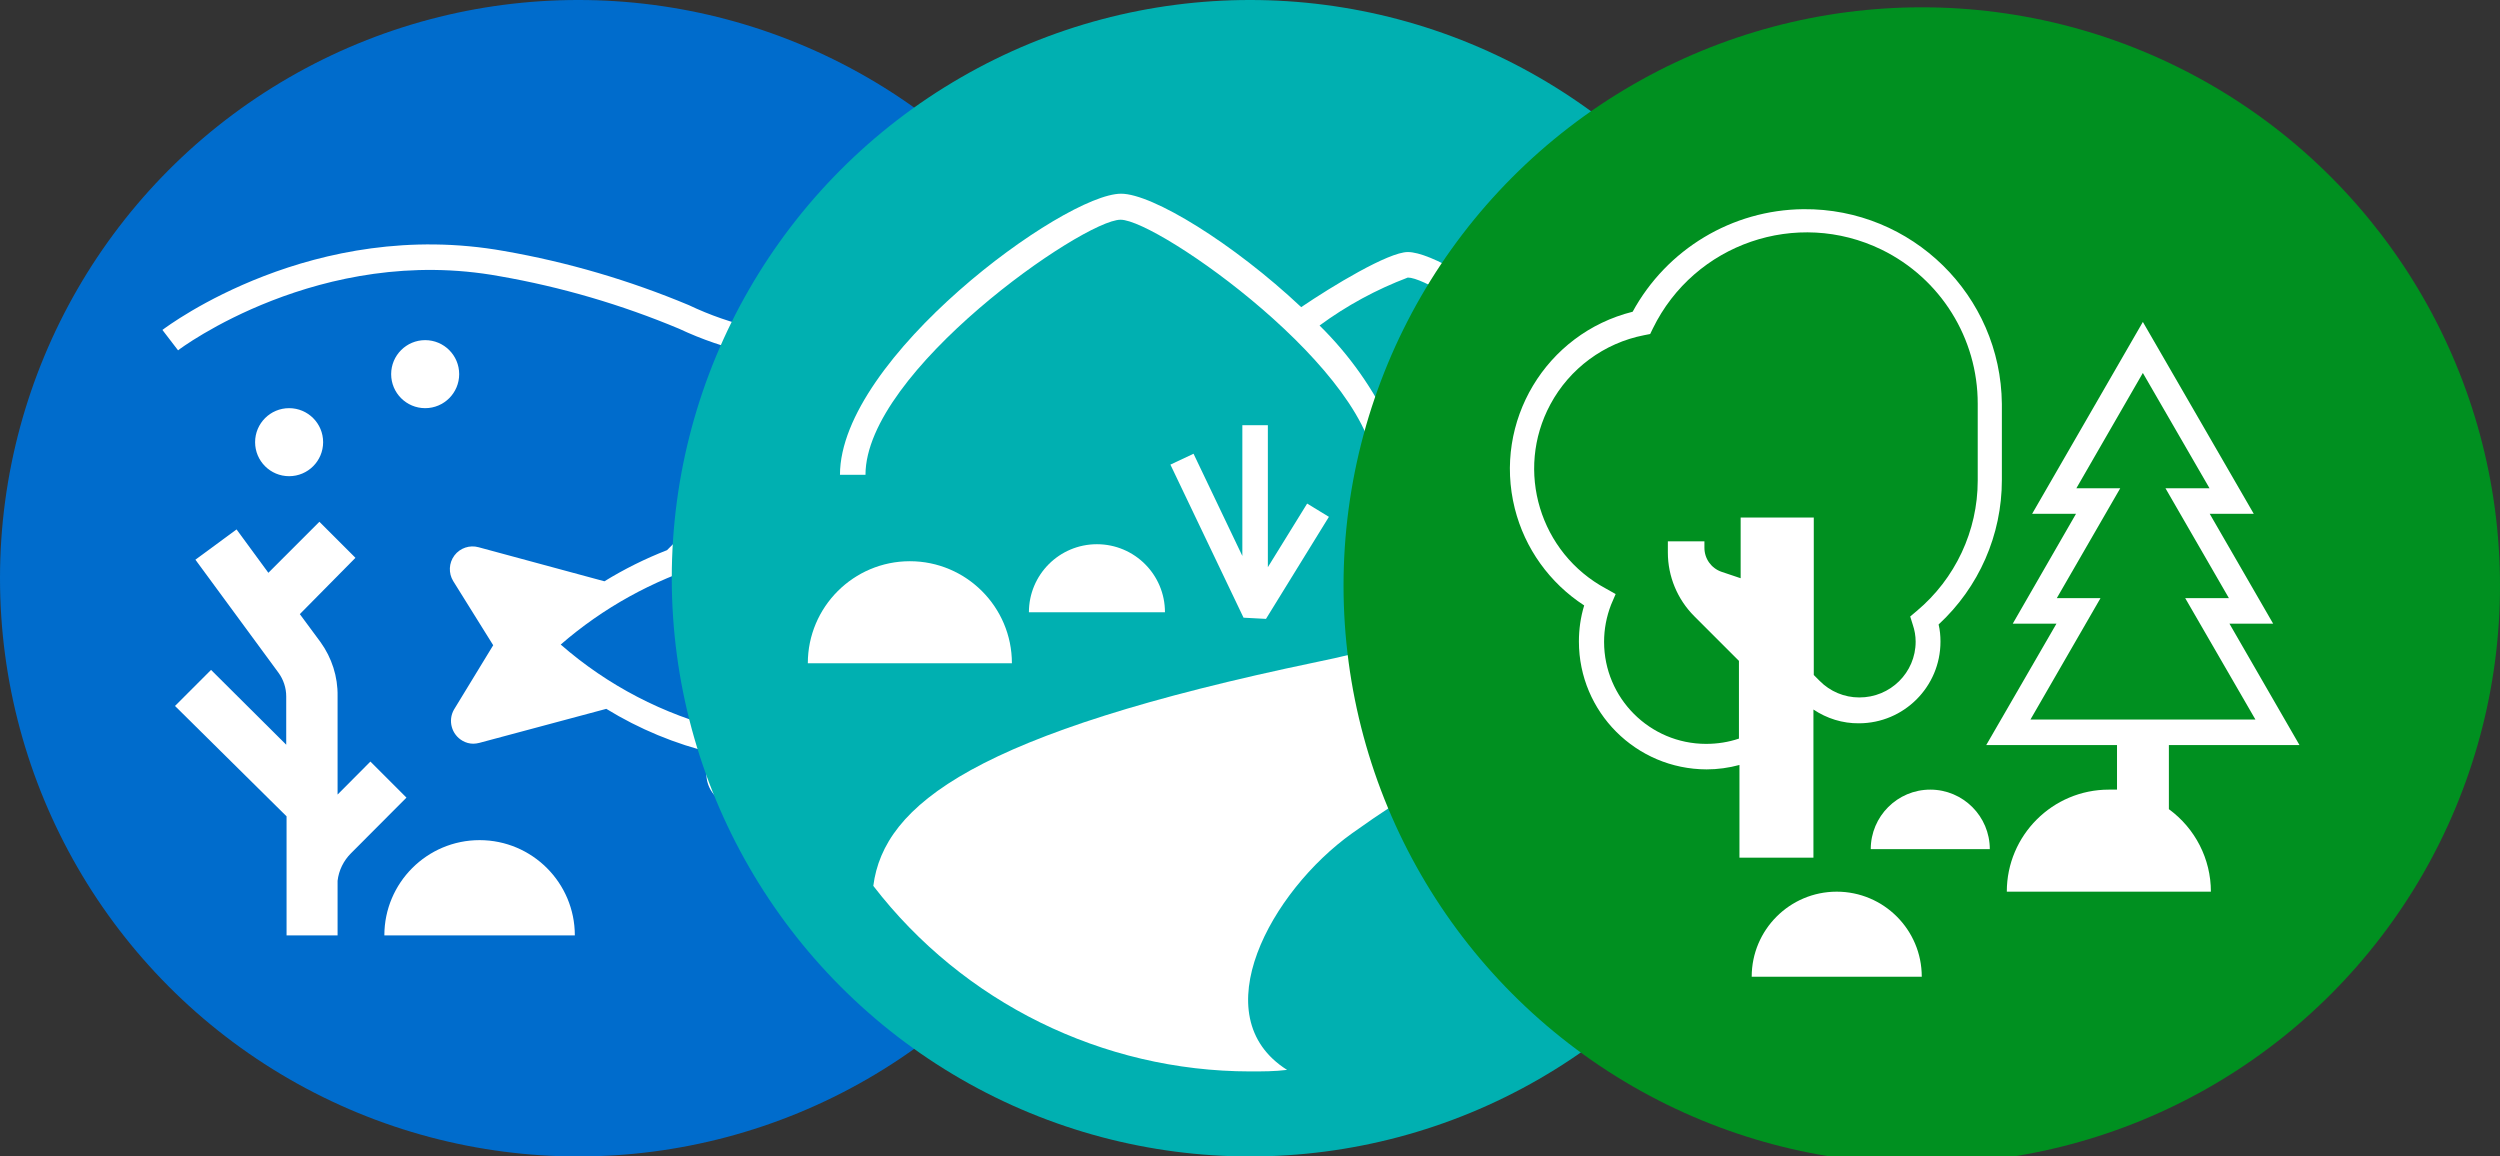 <?xml version="1.0" encoding="UTF-8"?>
<svg id="Layer_1" data-name="Layer 1" xmlns="http://www.w3.org/2000/svg" viewBox="0 0 147 68">
  <rect x="0" y="0" width="147" height="68" fill="#333333" stroke="none"/>
  <g>
    <g id="background">
      <circle cx="34" cy="34" r="34" style="fill: #006ccc; stroke-width: 0px;"/>
    </g>
    <g id="Layer_3" data-name="Layer 3">
      <path d="M51.56,35c-.8,0-1.44.65-1.44,1.44,0,.8.65,1.44,1.44,1.44.8,0,1.44-.65,1.44-1.44,0-.02,0-.03,0-.05-.03-.78-.66-1.39-1.44-1.39Z" style="fill: #fff; stroke-width: 0px;"/>
      <path d="M28.2,49.4c-3.09,0-5.6,2.51-5.6,5.6h11.2c0-3.09-2.51-5.6-5.6-5.6Z" style="fill: #fff; stroke-width: 0px;"/>
      <path d="M29.37,16.24c3.62.63,7.17,1.67,10.56,3.09,2.68,1.26,5.61,1.92,8.57,1.92,6.78,0,9-2.67,9.09-2.78l-1.17-.95s-2,2.23-7.92,2.23c-2.77,0-5.5-.62-8-1.81-3.49-1.46-7.13-2.53-10.86-3.18-11.2-2-19.73,4.37-20.09,4.64l.92,1.2c.07-.07,8.37-6.28,18.9-4.36Z" style="fill: #fff; stroke-width: 0px;"/>
      <path d="M57.57,35.62c-2.56-1.97-5.51-3.39-8.66-4.15l-3.6-2.55c-.9-.64-2.13-.53-2.91.25l-3.18,3.18c-1.28.5-2.51,1.11-3.68,1.83l-7.39-2c-.53-.15-1.1.04-1.43.48-.33.44-.36,1.04-.07,1.51l2.35,3.77-2.31,3.79c-.36.64-.14,1.46.51,1.83.19.11.41.17.63.17.12,0,.24-.02.36-.05l7.46-2c1.94,1.19,4.06,2.07,6.28,2.6l-.2.4c-.46.93-.08,2.05.85,2.51.25.13.53.19.81.19h2.18c1.03,0,1.86-.84,1.86-1.87v-.91c3.71-.58,7.22-2.09,10.18-4.41,1.26-.94,1.52-2.73.58-3.99-.16-.22-.36-.42-.58-.58h-.04ZM56.67,39c-2.71,2.1-5.9,3.51-9.28,4.09v-2.53h-3.64l-1.17,2.34c-3.56-.88-6.85-2.59-9.61-5,2.49-2.16,5.4-3.77,8.55-4.74l6.53-.33c3.14.67,6.08,2.04,8.62,4,.35.25.55.66.55,1.09,0,.43-.2.83-.55,1.08Z" style="fill: #fff; stroke-width: 0px;"/>
      <path d="M21.78,44.78l-1.93,1.94v-5.79c.02-1.14-.34-2.25-1-3.17l-1.22-1.65,3.27-3.31-2.12-2.12-3,3-1.87-2.55-2.42,1.78,4.88,6.64c.3.41.46.9.46,1.4v2.84l-4.42-4.4-2.12,2.12,6.56,6.49v7h3v-3.21c.07-.61.35-1.18.79-1.62l3.26-3.27-2.12-2.12Z" style="fill: #fff; stroke-width: 0px;"/>
      <circle cx="25" cy="22" r="2" style="fill: #fff; stroke-width: 0px;"/>
      <circle cx="17" cy="26" r="2" style="fill: #fff; stroke-width: 0px;"/>
    </g>
  </g>
  <g id="icon">
    <circle cx="73.5" cy="34" r="34" style="fill: #00b0b1; stroke-width: 0px;"/>
    <polygon points="73.05 25 73.05 32.69 70.18 26.68 68.82 27.32 73.12 36.32 74.44 36.39 78.14 30.39 76.86 29.61 74.55 33.35 74.55 25 73.05 25" style="fill: #fff; stroke-width: 0px;"/>
    <path d="M53.5,33c-3.31,0-6,2.69-6,6h12c0-3.31-2.69-6-6-6Z" style="fill: #fff; stroke-width: 0px;"/>
    <path d="M64.5,32c-2.21,0-4,1.79-4,4h8c0-2.21-1.79-4-4-4Z" style="fill: #fff; stroke-width: 0px;"/>
    <path d="M85.5,25.23c-2.16,0-3.19,0-3.68-.09-1.04-2.24-2.47-4.27-4.23-6,1.59-1.17,3.34-2.12,5.19-2.82,1.71,0,11.59,6.91,11.59,11.6h1.5c0-5.44-10.43-13.1-13.09-13.1-1.14,0-4.44,2-6.27,3.24-4-3.76-8.75-6.67-10.59-6.67-3.36,0-16.53,9.67-16.53,16.53h1.5c0-6.08,12.8-15,15-15s15,9,15,15h1.5c0-.68-.12-1.35-.33-2,1.08,0,3.46.32,6.39,3,4,3.7,0,7.76-11,10-20.12,4.19-25.48,8.38-26.1,13.17,5.29,6.87,13.48,10.9,22.15,10.91.74,0,1.46,0,2.18-.09-5-3.16-.94-10.51,3.82-13.91,7-5,8-4,14-10,8-8-4-13.77-8-13.77Z" style="fill: #fff; stroke-width: 0px;"/>
  </g>
  <g>
    <g id="background-2" data-name="background">
      <circle cx="113" cy="34.43" r="34" style="fill: #009020; stroke-width: 0px;"/>
    </g>
    <g id="Layer_3-2" data-name="Layer 3">
      <path d="M106.63,50.43v-8.71c.79.53,1.72.82,2.67.81,2.65,0,4.8-2.15,4.8-4.8,0,0,0,0,0-.01,0-.34-.03-.67-.11-1,2.37-2.19,3.72-5.26,3.72-8.49v-4.48c-.06-6.38-5.29-11.51-11.67-11.45-4.19.04-8.03,2.35-10.04,6.03-5.11,1.28-8.21,6.46-6.93,11.57.59,2.35,2.05,4.38,4.08,5.7-.21.69-.31,1.4-.31,2.12,0,4.15,3.36,7.51,7.51,7.52.65,0,1.3-.09,1.93-.26v5.45h4.35ZM100.32,43.74c-3.31,0-6-2.69-6-6,0-.75.14-1.48.41-2.18l.27-.63-.57-.32c-3.89-2.09-5.36-6.94-3.27-10.83,1.13-2.11,3.16-3.61,5.51-4.07l.36-.07.16-.33c2.44-4.99,8.46-7.06,13.45-4.63,3.46,1.69,5.66,5.21,5.65,9.07v4.51c0,2.96-1.32,5.77-3.59,7.67l-.38.32.15.48c.11.32.17.66.17,1,0,1.82-1.49,3.29-3.32,3.28-.87,0-1.71-.35-2.32-.97l-.35-.35v-9.26h-4.3v3.57l-1.13-.38c-.6-.21-1-.77-1-1.41v-.38h-2.15v.66c0,1.4.56,2.75,1.55,3.74l2.63,2.63v4.57c-.62.21-1.27.31-1.93.31Z" style="fill: #fff; stroke-width: 0px;"/>
      <path d="M108,52.43c-2.76,0-5,2.24-5,5h10c0-2.76-2.24-5-5-5Z" style="fill: #fff; stroke-width: 0px;"/>
      <path d="M127.53,47.58v-3.77h7.68l-4.12-7.14h2.57l-3.73-6.46h2.59l-6.52-11.28-6.51,11.28h2.58l-3.72,6.46h2.57l-4.13,7.14h7.69v2.62h-.48c-3.31,0-6,2.69-6,6h12c0-1.92-.92-3.72-2.47-4.85ZM119.39,42.31l4.12-7.14h-2.57l3.73-6.46h-2.58l3.91-6.78,3.92,6.78h-2.59l3.73,6.46h-2.57l4.13,7.14h-13.23Z" style="fill: #fff; stroke-width: 0px;"/>
      <path d="M113.5,46.43c-1.93,0-3.5,1.57-3.5,3.5h7c0-1.93-1.57-3.5-3.5-3.5Z" style="fill: #fff; stroke-width: 0px;"/>
    </g>
  </g>
</svg>